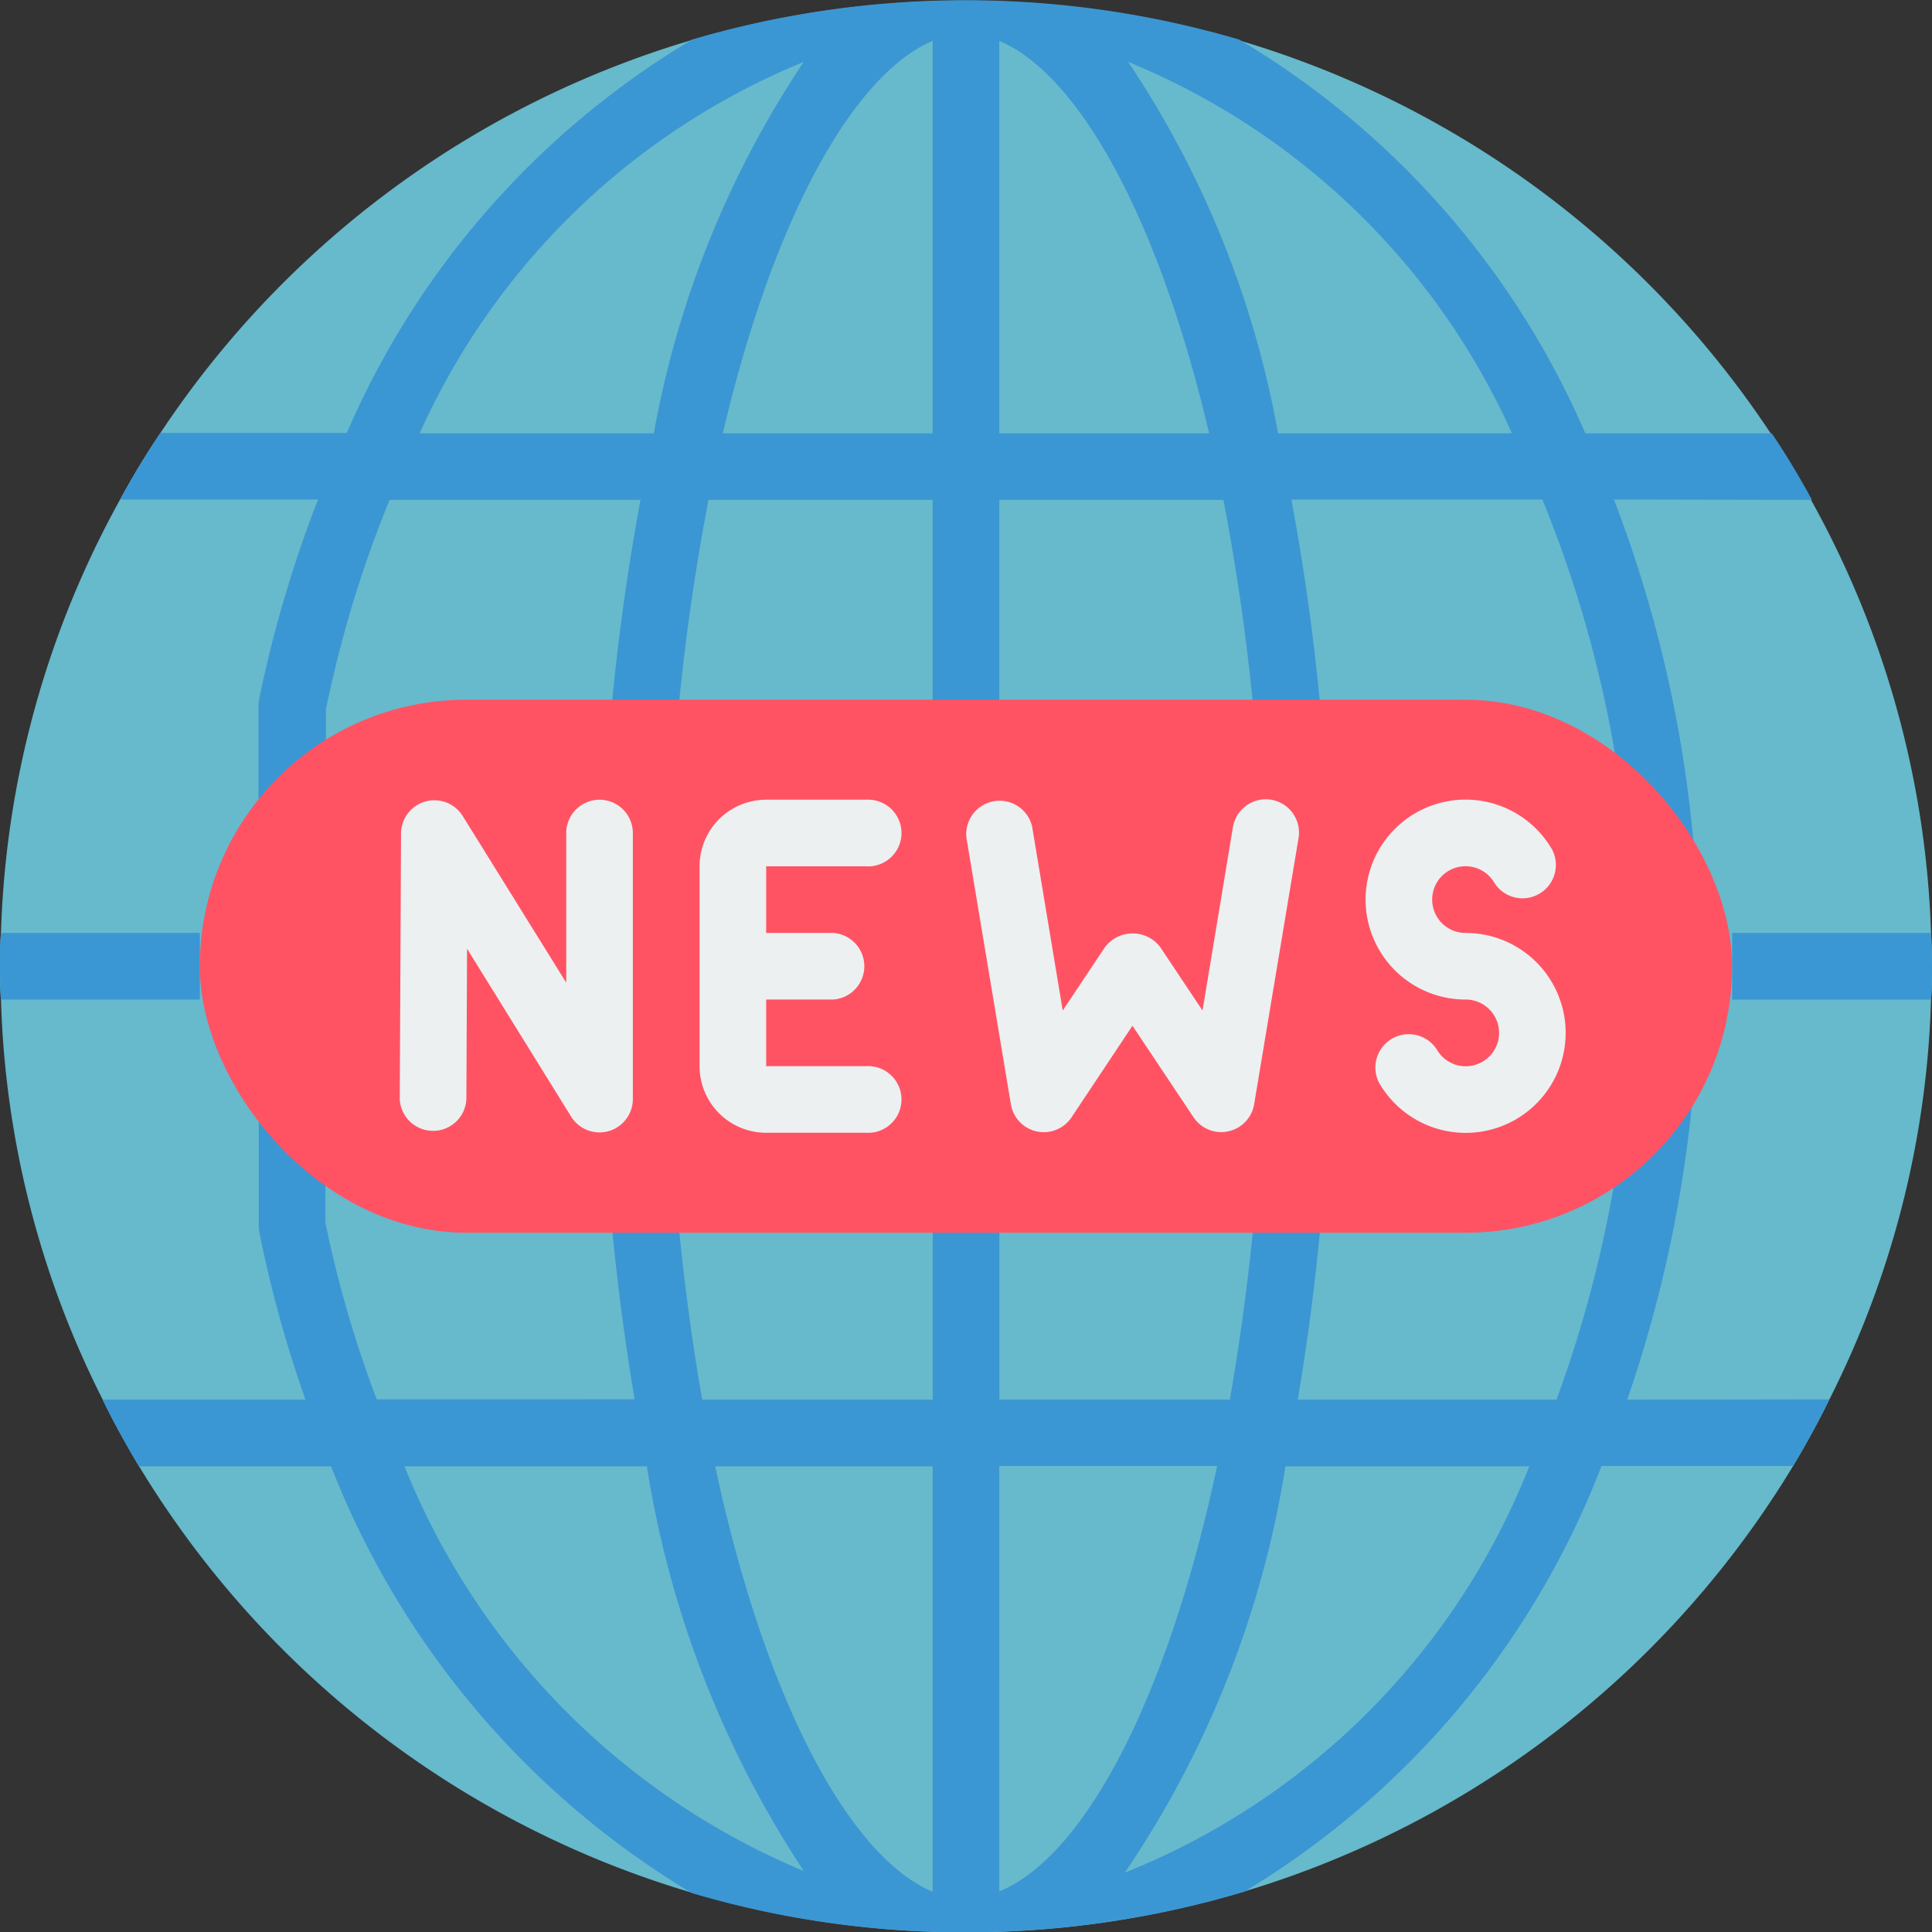 <svg xmlns="http://www.w3.org/2000/svg" width="19.694" height="19.697" viewBox="0 0 19.694 19.697">
  <rect x="0" y="0" width="19.694" height="19.697" fill="#333333" stroke="none"/>
  <g id="Page-1" transform="translate(0 0.008)">
    <g id="_039---Internet-News" data-name="039---Internet-News" transform="translate(0 -0.008)">
      <path id="Shape" d="M19.694,10.842c0,.115,0,.227-.01.34a9.623,9.623,0,0,1-1.036,4.075c-.112.231-.238.458-.37.679a9.853,9.853,0,0,1-16.862,0c-.132-.221-.258-.448-.37-.679A9.623,9.623,0,0,1,.01,11.181C0,11.069,0,10.957,0,10.842s0-.227.01-.34A9.711,9.711,0,0,1,1.222,6.088c.126-.231.261-.458.411-.679A9.852,9.852,0,0,1,7.052,1.4l0,0a9.853,9.853,0,0,1,11,4.013c.149.221.285.448.411.679A9.711,9.711,0,0,1,19.684,10.5C19.691,10.614,19.694,10.726,19.694,10.842Z" transform="translate(0 -0.992)" fill="#67b9cc"/>
      <g id="Group_7" data-name="Group 7" transform="translate(0 0.003)">
        <path id="Shape-2" data-name="Shape" d="M18.621,36.3a13.239,13.239,0,0,0,.693-3.4l-.676-.048A12.5,12.5,0,0,1,17.9,36.3H15.263a24.2,24.2,0,0,0,.3-2.7l-.676-.041a24.322,24.322,0,0,1-.316,2.74h-2.35V34.259h-.679V36.3H9.192A23.381,23.381,0,0,1,8.9,33.889l-.679.051c.058.795.153,1.589.282,2.356H5.874a11.736,11.736,0,0,1-.523-1.8V32.9H4.672v1.633a.46.46,0,0,0,.007.068A12.53,12.53,0,0,0,5.148,36.3H3.08c.112.231.238.458.37.679H5.409a8.8,8.8,0,0,0,3.677,4.35,9.739,9.739,0,0,0,2.794.4,9.911,9.911,0,0,0,2.839-.414,8.729,8.729,0,0,0,3.64-4.339h1.952c.132-.221.258-.448.37-.679Zm-12.465.679H8.628a10.417,10.417,0,0,0,1.6,4.126A7.5,7.5,0,0,1,6.156,36.976Zm5.385,4.336c-.818-.34-1.688-1.871-2.217-4.336h2.217Zm.679,0V36.976h2.221C13.915,39.447,13.049,40.975,12.221,41.312Zm1.277-.19a10.183,10.183,0,0,0,1.64-4.146h2.486A7.38,7.38,0,0,1,13.5,41.121Z" transform="translate(-2.034 -22.035)" fill="#3b97d3"/>
        <path id="Shape-3" data-name="Shape" d="M20.849,6.093c-.126-.231-.261-.458-.411-.679h-1.9A8.664,8.664,0,0,0,15.009,1.4a9.9,9.9,0,0,0-5.575,0l0,0a8.669,8.669,0,0,0-3.521,4.01h-1.9c-.149.221-.285.448-.411.679H5.62a12.529,12.529,0,0,0-.6,2.034.46.46,0,0,0-.007.068v2.312H5.7V8.229a12.048,12.048,0,0,1,.649-2.136H8.907a23.863,23.863,0,0,0-.343,2.7l.679.051A22.983,22.983,0,0,1,9.6,6.093h2.285V8.47h.679V6.093h2.285a22.983,22.983,0,0,1,.357,2.747l.679-.051a23.863,23.863,0,0,0-.343-2.7H18.1a12.215,12.215,0,0,1,.9,4.092l.679-.034a12.991,12.991,0,0,0-.849-4.058ZM9.043,5.414H6.656a7.336,7.336,0,0,1,3.915-3.786A9.974,9.974,0,0,0,9.043,5.414Zm2.842,0H9.746c.533-2.265,1.358-3.671,2.139-4Zm.679,0v-4c.781.326,1.606,1.732,2.139,4Zm2.842,0a9.951,9.951,0,0,0-1.528-3.786A7.335,7.335,0,0,1,17.79,5.414Z" transform="translate(-2.378 -1)" fill="#3b97d3"/>
        <path id="Shape-4" data-name="Shape" d="M54.037,29.34c0,.115,0,.227-.01.34H52V29h2.027C54.034,29.112,54.037,29.224,54.037,29.34Z" transform="translate(-34.343 -19.493)" fill="#3b97d3"/>
        <path id="Shape-5" data-name="Shape" d="M2.037,29v.679H.01C0,29.567,0,29.455,0,29.34s0-.227.01-.34Z" transform="translate(0 -19.493)" fill="#3b97d3"/>
      </g>
      <rect id="Rectangle-path" width="15.619" height="5.433" rx="2.716" transform="translate(2.037 7.133)" fill="#ff5364"/>
      <path id="Shape-6" data-name="Shape" d="M42.018,26.358a.34.34,0,1,1,.294-.509.34.34,0,0,0,.588-.34,1.019,1.019,0,1,0-.882,1.528.34.34,0,1,1-.294.509.34.34,0,0,0-.588.34,1.019,1.019,0,1,0,.882-1.528Z" transform="translate(-27.078 -16.848)" fill="#ecf0f1"/>
      <path id="Shape-7" data-name="Shape" d="M22.7,25.679a.34.34,0,1,0,0-.679H21.679a.679.679,0,0,0-.679.679v2.037a.679.679,0,0,0,.679.679H22.7a.34.34,0,1,0,0-.679H21.679v-.679h.679a.34.34,0,0,0,0-.679h-.679v-.679Z" transform="translate(-13.869 -16.848)" fill="#ecf0f1"/>
      <path id="Shape-8" data-name="Shape" d="M32.116,25a.34.34,0,0,0-.39.279l-.31,1.87-.43-.645a.353.353,0,0,0-.565,0l-.43.645-.311-1.87a.34.34,0,0,0-.67.112l.453,2.716a.34.34,0,0,0,.617.132l.622-.935.623.934a.34.34,0,0,0,.617-.132l.453-2.716A.34.34,0,0,0,32.116,25Z" transform="translate(-19.158 -16.848)" fill="#ecf0f1"/>
      <path id="Shape-9" data-name="Shape" d="M14.037,25a.34.34,0,0,0-.34.34v1.525l-1.056-1.7a.34.34,0,0,0-.628.177L12,28.054a.34.34,0,0,0,.679,0l.007-1.535,1.062,1.713a.34.34,0,0,0,.628-.179V25.339A.34.34,0,0,0,14.037,25Z" transform="translate(-7.925 -16.848)" fill="#ecf0f1"/>
    </g>
  </g>
</svg>
